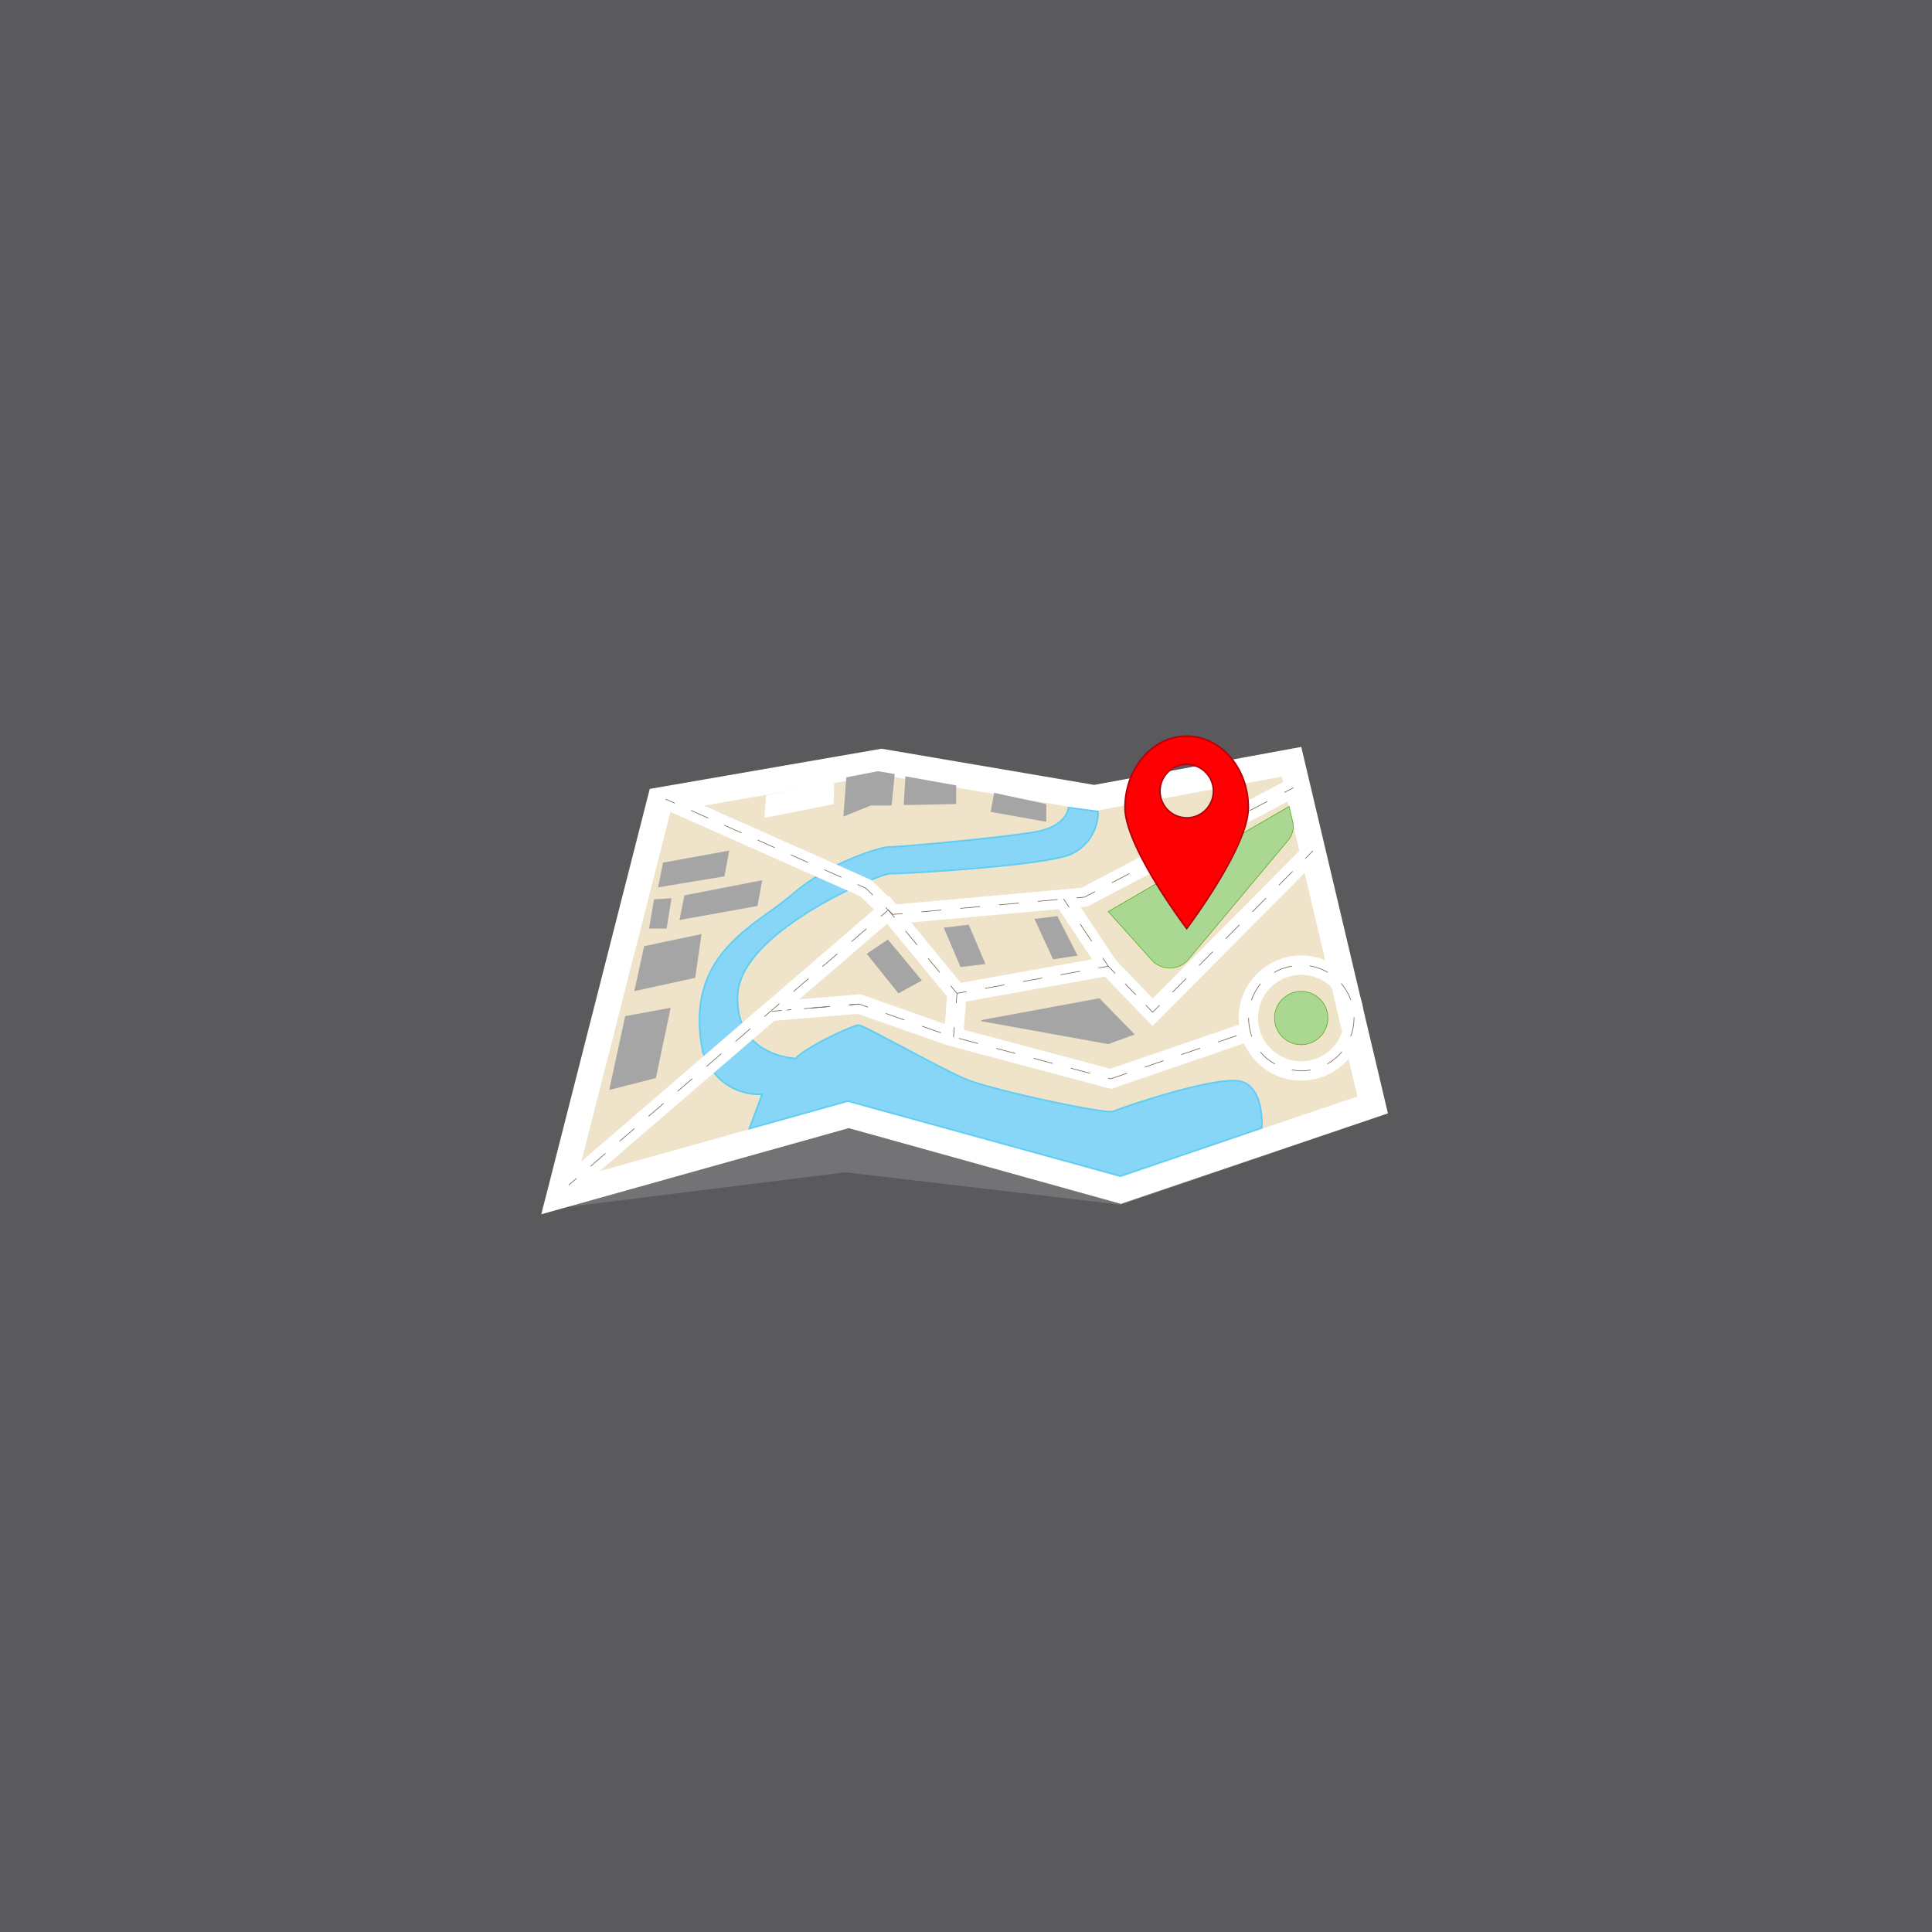 <svg id="Layer_1" data-name="Layer 1" xmlns="http://www.w3.org/2000/svg" viewBox="0 0 300 300"><defs><style>.cls-1{fill:#5a595c;}.cls-2,.cls-9{fill:#fff;}.cls-2{opacity:0.15;}.cls-3{fill:#efe3ca;stroke-width:4px;}.cls-3,.cls-4{stroke:#fff;}.cls-10,.cls-11,.cls-12,.cls-13,.cls-14,.cls-15,.cls-16,.cls-17,.cls-18,.cls-19,.cls-20,.cls-21,.cls-3,.cls-4,.cls-5,.cls-6,.cls-7{stroke-miterlimit:10;}.cls-10,.cls-11,.cls-12,.cls-13,.cls-14,.cls-15,.cls-16,.cls-17,.cls-18,.cls-19,.cls-20,.cls-4,.cls-5{fill:none;}.cls-4{stroke-width:3px;}.cls-10,.cls-11,.cls-12,.cls-13,.cls-14,.cls-15,.cls-16,.cls-17,.cls-18,.cls-19,.cls-20,.cls-5{stroke:#726658;stroke-linecap:round;}.cls-10,.cls-11,.cls-12,.cls-13,.cls-14,.cls-15,.cls-16,.cls-17,.cls-18,.cls-19,.cls-20,.cls-5,.cls-6{stroke-width:0.1px;}.cls-5{stroke-dasharray:3;}.cls-6{fill:#aad792;stroke:#59ad23;}.cls-7{fill:#87d5f7;stroke:#60cef4;}.cls-21,.cls-7{stroke-width:0.25px;}.cls-8{fill:#a5a5a5;}.cls-11{stroke-dasharray:3.53 3.53;}.cls-12{stroke-dasharray:3.17 3.17;}.cls-13{stroke-dasharray:2.86 2.86;}.cls-14{stroke-dasharray:2.83 2.83;}.cls-15{stroke-dasharray:3.02 3.02;}.cls-16{stroke-dasharray:2.97 2.97;}.cls-17{stroke-dasharray:2.76 2.76;}.cls-18{stroke-dasharray:2.98 2.98;}.cls-19{stroke-dasharray:2.31 2.31;}.cls-20{stroke-dasharray:2.93 2.93;}.cls-21{fill:#fe0002;stroke:#b70009;}</style></defs><rect class="cls-1" width="300" height="300"/><polygon class="cls-2" points="85.21 187.78 131.26 182.03 174.02 187.07 215.51 172.91 213.93 167.3 135.83 161.01 84.99 185.21 84.1 187.87 85.21 187.78"/><polygon class="cls-3" points="86.85 185.69 131.79 173.1 174 184.84 213.15 171.57 200.55 118.29 169.91 123.91 136.89 118.29 102.51 124.25 86.85 185.69"/><polyline class="cls-4" points="119.87 157.03 133.4 155.91 147.57 160.89 172.47 167.52 194.43 159.99"/><polyline class="cls-5" points="119.87 157.03 133.4 155.91 147.57 160.89 172.47 167.52 194.43 159.99"/><line class="cls-4" x1="148.6" y1="154.25" x2="148.06" y2="161.01"/><line class="cls-4" x1="165.16" y1="139.6" x2="172.09" y2="150.03"/><circle class="cls-4" cx="202.05" cy="158.08" r="8.21"/><circle class="cls-6" cx="202.05" cy="158.08" r="4.14"/><path class="cls-6" d="M172.09,141.55l28.08-16.33.58,2.49a3.33,3.33,0,0,1-.73,2.78L184.52,149a3.77,3.77,0,0,1-5.68.07Z"/><path class="cls-7" d="M195.93,175.14s.45-6-3.06-7.17-18.93,4.09-20,4.6-18.89-3.32-22.91-5-15.83-8.39-16.63-8.39-8,3.25-9.77,5.18c0,0-9.6-.3-9-10.06s22.08-18.7,23.68-18.64,25.28-1.28,28.4-3.19a7.19,7.19,0,0,0,3.86-6.46l-4.58-.6s-.17,2.84-5,3.74-21.7,2.42-22.78,2.36-9.07,2.17-15,7.28-17.07,9.34-14,24.57c2.68,7.31,9.22,6.54,9.22,6.54l-2,5.35,15.3-4.28L174,182.63Z"/><polygon class="cls-8" points="102.96 133.95 102.19 137.78 112.49 136.08 113.23 132.08 102.96 133.95"/><polygon class="cls-8" points="100.02 146.92 98.5 153.9 107.95 151.84 108.93 145.04 100.02 146.92"/><polygon class="cls-8" points="97.08 157.78 94.6 169.25 101.84 167.4 104.14 156.49 97.08 157.78"/><polygon class="cls-9" points="129.54 121.47 118.96 123.49 118.69 126.99 129.44 124.88 129.54 121.47"/><polygon class="cls-8" points="106.28 139.03 105.51 142.86 117.62 140.68 118.36 136.68 106.28 139.03"/><polygon class="cls-8" points="101.55 139.65 100.79 144.18 103.52 144.18 104.27 139.48 101.55 139.65"/><polygon class="cls-8" points="130.95 126.8 135.22 125.08 138.45 125.08 138.93 120.19 136.34 119.75 131.43 120.7 130.95 126.8"/><polygon class="cls-8" points="140.59 120.55 140.33 125.01 148.47 124.85 148.47 121.95 140.59 120.55"/><polygon class="cls-8" points="153.83 126.07 153.94 126.09 162.46 127.61 162.46 124.87 154.37 123.11 153.83 126.07"/><polygon class="cls-8" points="134.57 148.1 139.51 154.25 143.15 152.25 137.87 145.89 134.57 148.1"/><path class="cls-8" d="M146.55,144.05l2.6,6.11,3.87-.46s-2.57-6.13-2.62-6.11Z"/><polygon class="cls-8" points="160.63 142.69 163.52 148.97 167.33 148.38 164.19 142.26 160.63 142.69"/><polyline class="cls-8" points="152.36 158.4 170.71 155.01 176.2 160.63 172.09 162.13 152.36 158.57"/><polyline class="cls-4" points="103.38 124.1 134.43 137.91 138.64 141.99 168.38 139.31 200.81 122.33"/><polyline class="cls-4" points="88.34 183.99 137.93 141.3 148.6 154.25 172.09 150.03 178.98 157.18 203.83 132.16"/><line class="cls-10" x1="119.87" y1="157.03" x2="121.36" y2="156.91"/><line class="cls-11" x1="124.88" y1="156.62" x2="130.15" y2="156.18"/><line class="cls-10" x1="131.91" y1="156.03" x2="133.4" y2="155.91"/><line class="cls-10" x1="148.6" y1="154.25" x2="148.48" y2="155.74"/><line class="cls-10" x1="148.18" y1="159.52" x2="148.06" y2="161.01"/><line class="cls-10" x1="165.16" y1="139.6" x2="165.99" y2="140.85"/><line class="cls-12" x1="167.74" y1="143.5" x2="170.38" y2="147.46"/><line class="cls-10" x1="171.26" y1="148.78" x2="172.09" y2="150.03"/><path class="cls-13" d="M210.25,158.08a8.2,8.2,0,0,1-8.2,8.2c-10.89-.43-10.88-16,0-16.41a8.21,8.21,0,0,1,8.2,8.21Z"/><line class="cls-10" x1="103.38" y1="124.1" x2="104.75" y2="124.71"/><polyline class="cls-14" points="107.34 125.86 134.43 137.91 136.54 139.96"/><polyline class="cls-10" points="137.56 140.95 138.64 141.99 140.13 141.86"/><polyline class="cls-15" points="143.14 141.59 168.38 139.31 198.14 123.73"/><line class="cls-10" x1="199.48" y1="123.03" x2="200.81" y2="122.33"/><line class="cls-10" x1="88.34" y1="183.99" x2="89.48" y2="183.01"/><line class="cls-16" x1="91.73" y1="181.07" x2="135.66" y2="143.25"/><polyline class="cls-10" points="136.79 142.28 137.93 141.3 138.88 142.46"/><line class="cls-17" x1="140.63" y1="144.58" x2="146.77" y2="152.03"/><polyline class="cls-10" points="147.64 153.09 148.6 154.25 150.07 153.98"/><line class="cls-18" x1="153.01" y1="153.46" x2="169.14" y2="150.56"/><polyline class="cls-10" points="170.61 150.3 172.09 150.03 173.13 151.11"/><line class="cls-19" x1="174.73" y1="152.78" x2="177.14" y2="155.27"/><polyline class="cls-10" points="177.94 156.1 178.98 157.18 180.04 156.12"/><line class="cls-20" x1="182.1" y1="154.04" x2="201.74" y2="134.27"/><line class="cls-10" x1="202.78" y1="133.23" x2="203.83" y2="132.16"/><path class="cls-21" d="M184.27,114.31c-5.29,0-9.58,5-9.58,11.1s9.58,18.77,9.58,18.77,9.57-12.63,9.57-18.77S189.56,114.31,184.27,114.31Zm0,12.68a4.15,4.15,0,1,1,4.15-4.15A4.15,4.15,0,0,1,184.27,127Z"/></svg>